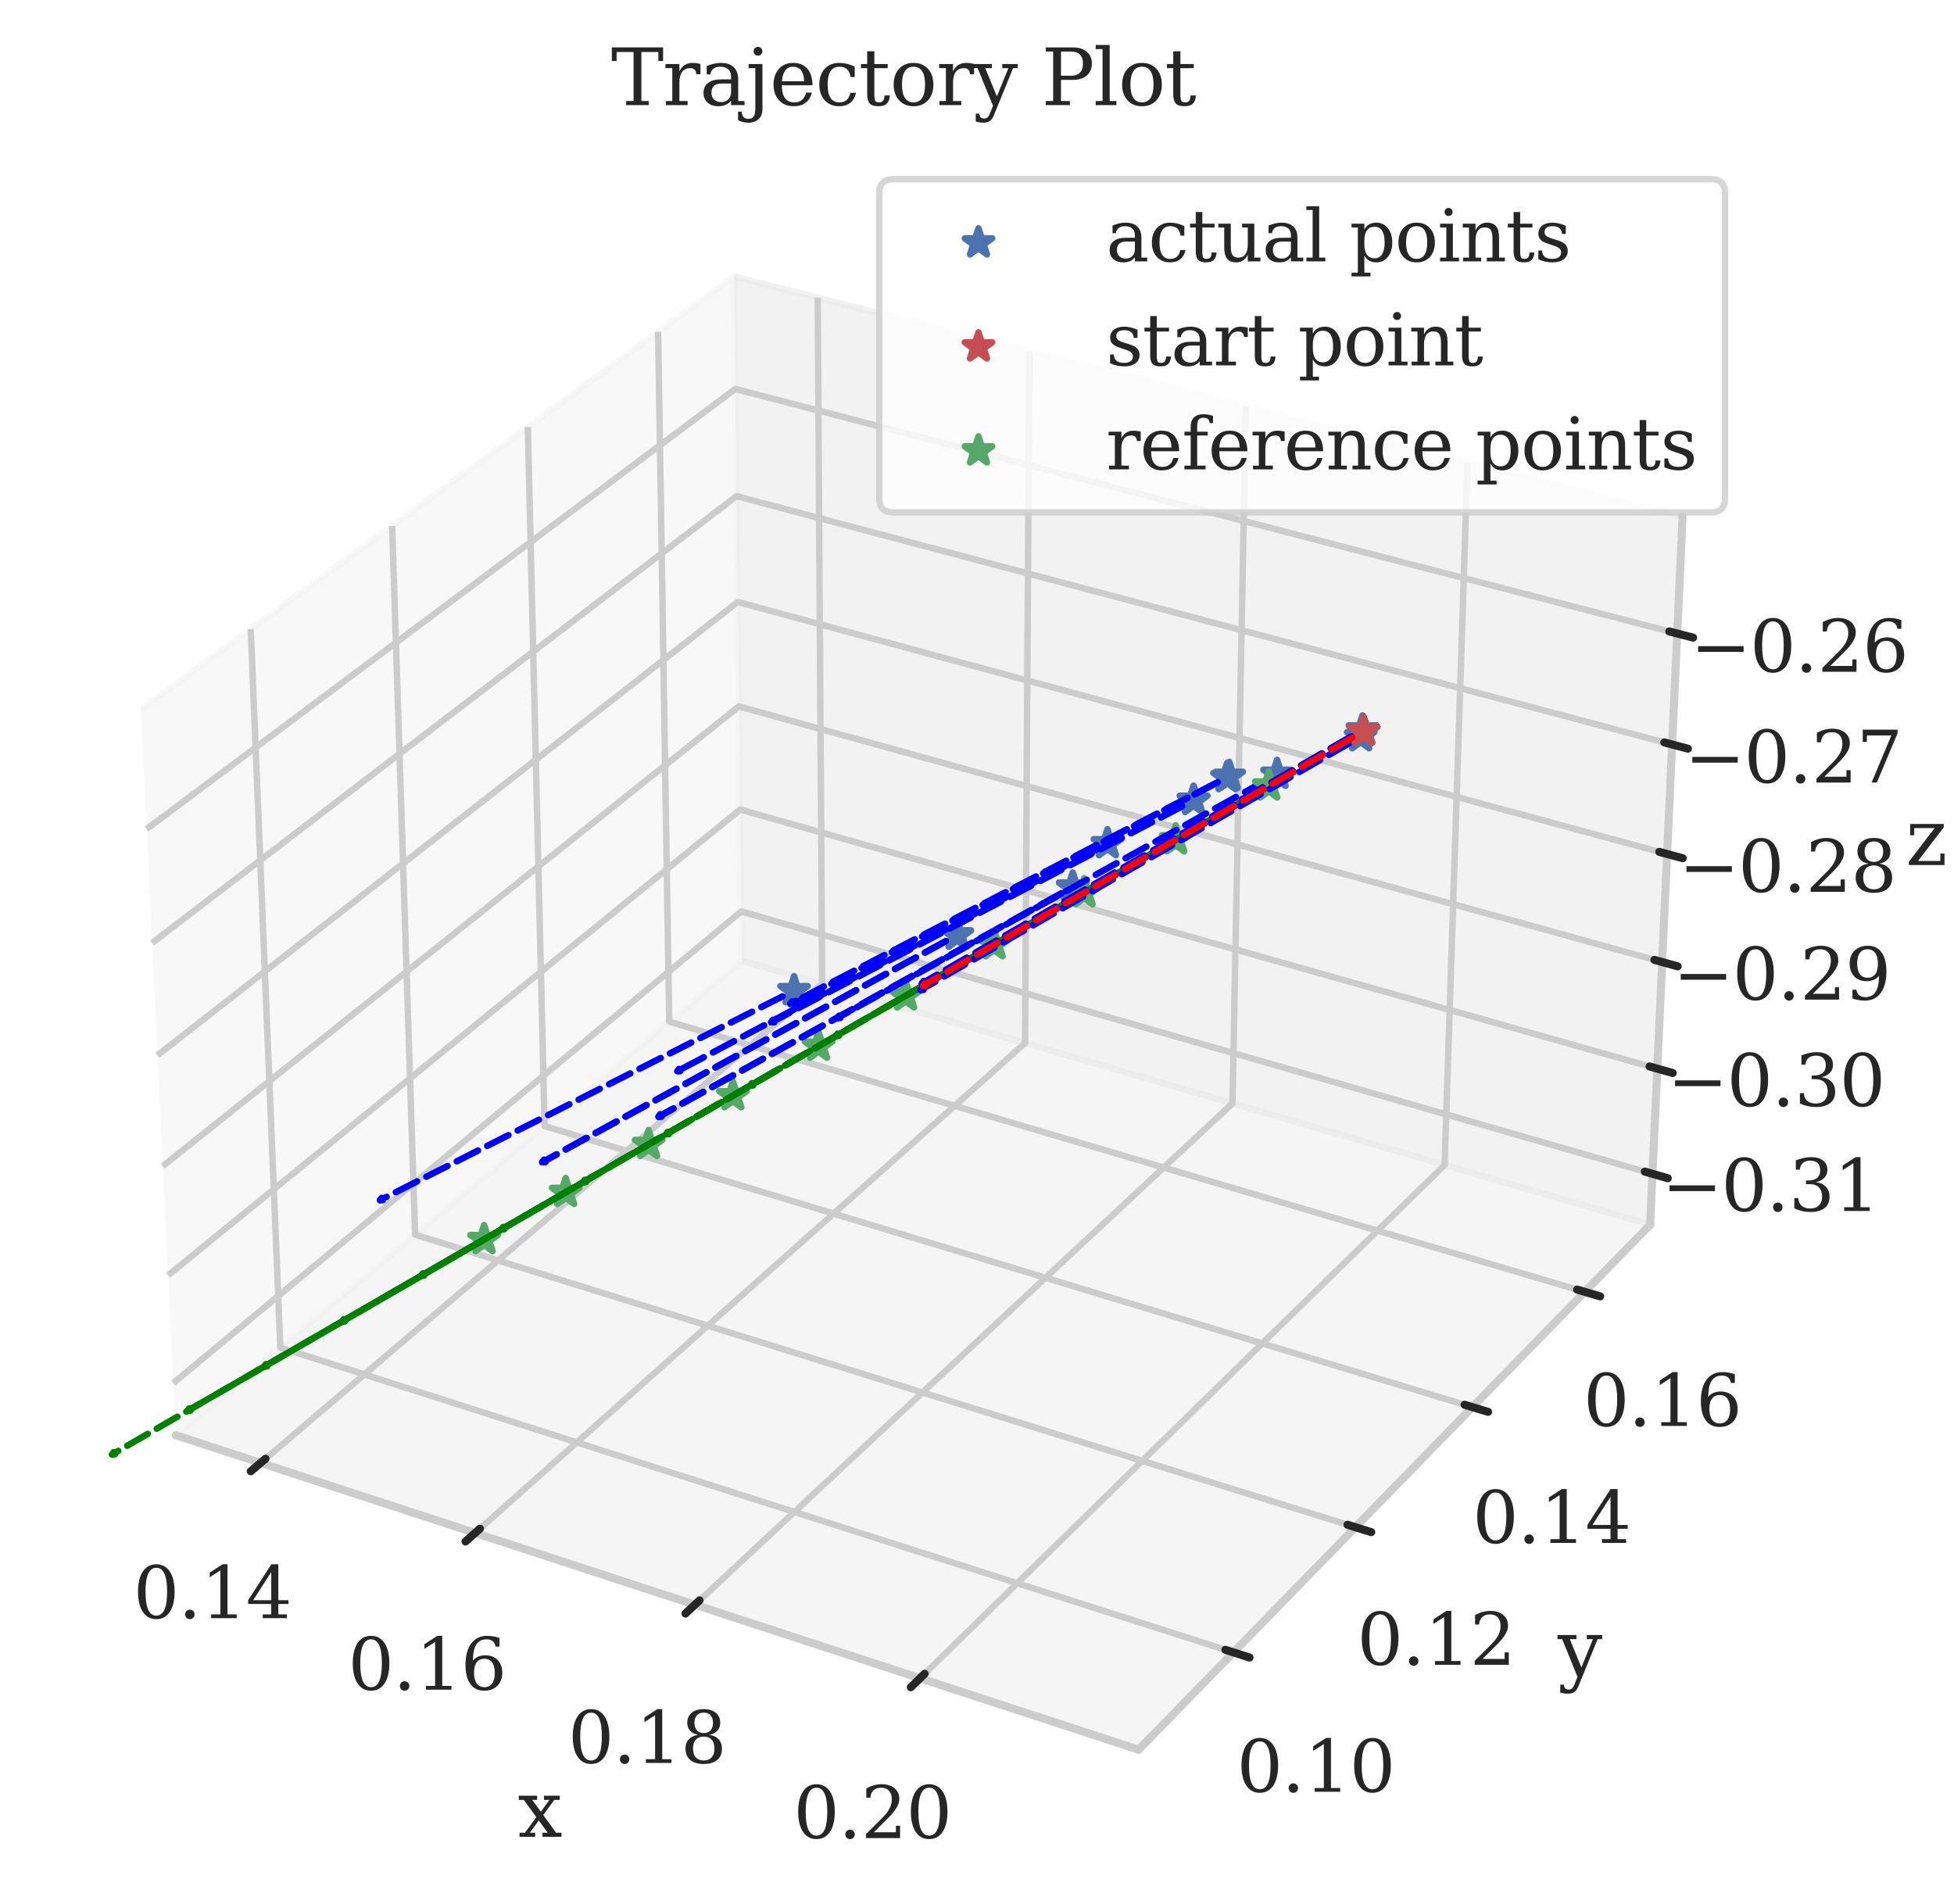 <?xml version="1.0" encoding="utf-8" standalone="no"?>
<!DOCTYPE svg PUBLIC "-//W3C//DTD SVG 1.1//EN"
  "http://www.w3.org/Graphics/SVG/1.1/DTD/svg11.dtd">
<svg xmlns:xlink="http://www.w3.org/1999/xlink" width="303.361pt" height="295.63pt" viewBox="0 0 303.361 295.63" xmlns="http://www.w3.org/2000/svg" version="1.1">
 <defs>
  <style type="text/css">*{stroke-linejoin: round; stroke-linecap: butt}</style>
 </defs>
 <g id="figure_1">
  <g id="patch_1">
   <path d="M 0 295.63 
L 303.361 295.63 
L 303.361 0 
L 0 0 
z
" style="fill: #ffffff"/>
  </g>
  <g id="patch_2">
   <path d="M 7.2 288.43 
L 273.312 288.43 
L 273.312 22.318 
L 7.2 22.318 
z
" style="fill: #ffffff"/>
  </g>
  <g id="pane3d_1">
   <g id="patch_3">
    <path d="M 27.293 222.815 
L 115.172 149.154 
L 113.951 42.92 
L 21.866 110.119 
" style="fill: #f2f2f2; opacity: 0.5; stroke: #f2f2f2; stroke-linejoin: miter"/>
   </g>
  </g>
  <g id="pane3d_2">
   <g id="patch_4">
    <path d="M 115.172 149.154 
L 256.186 190.141 
L 261.219 80.248 
L 113.951 42.92 
" style="fill: #e6e6e6; opacity: 0.5; stroke: #e6e6e6; stroke-linejoin: miter"/>
   </g>
  </g>
  <g id="pane3d_3">
   <g id="patch_5">
    <path d="M 27.293 222.815 
L 176.775 271.636 
L 256.186 190.141 
L 115.172 149.154 
" style="fill: #ececec; opacity: 0.5; stroke: #ececec; stroke-linejoin: miter"/>
   </g>
  </g>
  <g id="axis3d_1">
   <g id="line2d_1">
    <path d="M 27.293 222.815 
L 176.775 271.636 
" style="fill: none; stroke: #cccccc; stroke-width: 1.25; stroke-linecap: round"/>
   </g>
   <g id="text_1">
    <!-- x -->
    <g style="fill: #262626" transform="translate(80.389 285.166) scale(0.12 -0.12)">
     <defs>
      <path id="DejaVuSerif-78" d="M 1863 2028 
L 2559 2988 
L 2113 2988 
L 2113 3322 
L 3391 3322 
L 3391 2988 
L 2950 2988 
L 2059 1759 
L 3097 331 
L 3531 331 
L 3531 0 
L 1997 0 
L 1997 331 
L 2419 331 
L 1697 1325 
L 972 331 
L 1403 331 
L 1403 0 
L 141 0 
L 141 331 
L 581 331 
L 1497 1594 
L 488 2988 
L 78 2988 
L 78 3322 
L 1563 3322 
L 1563 2988 
L 1166 2988 
L 1863 2028 
z
" transform="scale(0.016)"/>
     </defs>
     <use xlink:href="#DejaVuSerif-78"/>
    </g>
   </g>
   <g id="Line3DCollection_1">
    <path d="M 40.458 227.115 
L 127.641 152.778 
L 126.947 46.214 
" style="fill: none; stroke: #cccccc"/>
    <path d="M 73.763 237.993 
L 159.143 161.934 
L 159.805 54.543 
" style="fill: none; stroke: #cccccc"/>
    <path d="M 107.878 249.135 
L 191.347 171.295 
L 193.427 63.065 
" style="fill: none; stroke: #cccccc"/>
    <path d="M 142.833 260.551 
L 224.276 180.866 
L 227.839 71.787 
" style="fill: none; stroke: #cccccc"/>
   </g>
   <g id="xtick_1">
    <g id="line2d_2">
     <path d="M 143.852 151.778 
" clip-path="url(#pe98b87566f)" style="fill: none; stroke: #cccccc; stroke-linecap: round"/>
    </g>
    <g id="line2d_3">
     <path d="M 41.217 226.468 
L 38.936 228.413 
" style="fill: none; stroke: #262626; stroke-width: 1.25; stroke-linecap: round"/>
    </g>
    <g id="text_2">
     <!-- 0.14 -->
     <g style="fill: #262626" transform="translate(20.687 251.212) scale(0.11 -0.11)">
      <defs>
       <path id="DejaVuSerif-30" d="M 2034 219 
Q 2513 219 2750 744 
Q 2988 1269 2988 2328 
Q 2988 3391 2750 3916 
Q 2513 4441 2034 4441 
Q 1556 4441 1318 3916 
Q 1081 3391 1081 2328 
Q 1081 1269 1318 744 
Q 1556 219 2034 219 
z
M 2034 -91 
Q 1275 -91 848 546 
Q 422 1184 422 2328 
Q 422 3475 848 4112 
Q 1275 4750 2034 4750 
Q 2797 4750 3222 4112 
Q 3647 3475 3647 2328 
Q 3647 1184 3222 546 
Q 2797 -91 2034 -91 
z
" transform="scale(0.016)"/>
       <path id="DejaVuSerif-2e" d="M 603 325 
Q 603 500 722 622 
Q 841 744 1019 744 
Q 1191 744 1312 622 
Q 1434 500 1434 325 
Q 1434 153 1312 31 
Q 1191 -91 1019 -91 
Q 841 -91 722 29 
Q 603 150 603 325 
z
" transform="scale(0.016)"/>
       <path id="DejaVuSerif-31" d="M 909 0 
L 909 331 
L 1722 331 
L 1722 4213 
L 781 3603 
L 781 4013 
L 1919 4750 
L 2350 4750 
L 2350 331 
L 3163 331 
L 3163 0 
L 909 0 
z
" transform="scale(0.016)"/>
       <path id="DejaVuSerif-34" d="M 2234 1581 
L 2234 4063 
L 641 1581 
L 2234 1581 
z
M 3609 0 
L 1484 0 
L 1484 331 
L 2234 331 
L 2234 1247 
L 197 1247 
L 197 1588 
L 2241 4750 
L 2859 4750 
L 2859 1581 
L 3750 1581 
L 3750 1247 
L 2859 1247 
L 2859 331 
L 3609 331 
L 3609 0 
z
" transform="scale(0.016)"/>
      </defs>
      <use xlink:href="#DejaVuSerif-30"/>
      <use xlink:href="#DejaVuSerif-2e" x="63.623"/>
      <use xlink:href="#DejaVuSerif-31" x="95.41"/>
      <use xlink:href="#DejaVuSerif-34" x="159.033"/>
     </g>
    </g>
   </g>
   <g id="xtick_2">
    <g id="line2d_4">
     <path d="M 143.852 151.778 
" clip-path="url(#pe98b87566f)" style="fill: none; stroke: #cccccc; stroke-linecap: round"/>
    </g>
    <g id="line2d_5">
     <path d="M 74.508 237.329 
L 72.271 239.321 
" style="fill: none; stroke: #262626; stroke-width: 1.25; stroke-linecap: round"/>
    </g>
    <g id="text_3">
     <!-- 0.16 -->
     <g style="fill: #262626" transform="translate(54.027 262.321) scale(0.11 -0.11)">
      <defs>
       <path id="DejaVuSerif-36" d="M 2094 219 
Q 2534 219 2771 542 
Q 3009 866 3009 1472 
Q 3009 2078 2771 2401 
Q 2534 2725 2094 2725 
Q 1647 2725 1412 2412 
Q 1178 2100 1178 1509 
Q 1178 888 1415 553 
Q 1653 219 2094 219 
z
M 1075 2569 
Q 1288 2803 1556 2918 
Q 1825 3034 2163 3034 
Q 2859 3034 3264 2615 
Q 3669 2197 3669 1472 
Q 3669 763 3233 336 
Q 2797 -91 2069 -91 
Q 1278 -91 853 498 
Q 428 1088 428 2181 
Q 428 3406 931 4078 
Q 1434 4750 2350 4750 
Q 2597 4750 2869 4703 
Q 3141 4656 3425 4563 
L 3425 3794 
L 3072 3794 
Q 3034 4109 2831 4275 
Q 2628 4441 2284 4441 
Q 1678 4441 1381 3981 
Q 1084 3522 1075 2569 
z
" transform="scale(0.016)"/>
      </defs>
      <use xlink:href="#DejaVuSerif-30"/>
      <use xlink:href="#DejaVuSerif-2e" x="63.623"/>
      <use xlink:href="#DejaVuSerif-31" x="95.41"/>
      <use xlink:href="#DejaVuSerif-36" x="159.033"/>
     </g>
    </g>
   </g>
   <g id="xtick_3">
    <g id="line2d_6">
     <path d="M 143.852 151.778 
" clip-path="url(#pe98b87566f)" style="fill: none; stroke: #cccccc; stroke-linecap: round"/>
    </g>
    <g id="line2d_7">
     <path d="M 108.607 248.455 
L 106.419 250.496 
" style="fill: none; stroke: #262626; stroke-width: 1.25; stroke-linecap: round"/>
    </g>
    <g id="text_4">
     <!-- 0.18 -->
     <g style="fill: #262626" transform="translate(88.181 273.7) scale(0.11 -0.11)">
      <defs>
       <path id="DejaVuSerif-38" d="M 2981 1275 
Q 2981 1775 2732 2051 
Q 2484 2328 2034 2328 
Q 1584 2328 1336 2051 
Q 1088 1775 1088 1275 
Q 1088 772 1336 495 
Q 1584 219 2034 219 
Q 2484 219 2732 495 
Q 2981 772 2981 1275 
z
M 2853 3541 
Q 2853 3966 2637 4203 
Q 2422 4441 2034 4441 
Q 1650 4441 1433 4203 
Q 1216 3966 1216 3541 
Q 1216 3113 1433 2875 
Q 1650 2638 2034 2638 
Q 2422 2638 2637 2875 
Q 2853 3113 2853 3541 
z
M 2516 2484 
Q 3047 2413 3344 2092 
Q 3641 1772 3641 1275 
Q 3641 619 3225 264 
Q 2809 -91 2034 -91 
Q 1263 -91 845 264 
Q 428 619 428 1275 
Q 428 1772 725 2092 
Q 1022 2413 1556 2484 
Q 1084 2569 832 2842 
Q 581 3116 581 3541 
Q 581 4103 968 4426 
Q 1356 4750 2034 4750 
Q 2713 4750 3100 4426 
Q 3488 4103 3488 3541 
Q 3488 3116 3236 2842 
Q 2984 2569 2516 2484 
z
" transform="scale(0.016)"/>
      </defs>
      <use xlink:href="#DejaVuSerif-30"/>
      <use xlink:href="#DejaVuSerif-2e" x="63.623"/>
      <use xlink:href="#DejaVuSerif-31" x="95.41"/>
      <use xlink:href="#DejaVuSerif-38" x="159.033"/>
     </g>
    </g>
   </g>
   <g id="xtick_4">
    <g id="line2d_8">
     <path d="M 143.852 151.778 
" clip-path="url(#pe98b87566f)" style="fill: none; stroke: #cccccc; stroke-linecap: round"/>
    </g>
    <g id="line2d_9">
     <path d="M 143.545 259.855 
L 141.407 261.946 
" style="fill: none; stroke: #262626; stroke-width: 1.25; stroke-linecap: round"/>
    </g>
    <g id="text_5">
     <!-- 0.20 -->
     <g style="fill: #262626" transform="translate(123.179 285.36) scale(0.11 -0.11)">
      <defs>
       <path id="DejaVuSerif-32" d="M 819 3553 
L 469 3553 
L 469 4384 
Q 803 4563 1142 4656 
Q 1481 4750 1806 4750 
Q 2534 4750 2956 4397 
Q 3378 4044 3378 3438 
Q 3378 2753 2422 1800 
Q 2347 1728 2309 1691 
L 1131 513 
L 3078 513 
L 3078 1088 
L 3444 1088 
L 3444 0 
L 434 0 
L 434 341 
L 1850 1753 
Q 2319 2222 2519 2614 
Q 2719 3006 2719 3438 
Q 2719 3909 2473 4175 
Q 2228 4441 1797 4441 
Q 1350 4441 1106 4219 
Q 863 3997 819 3553 
z
" transform="scale(0.016)"/>
      </defs>
      <use xlink:href="#DejaVuSerif-30"/>
      <use xlink:href="#DejaVuSerif-2e" x="63.623"/>
      <use xlink:href="#DejaVuSerif-32" x="95.41"/>
      <use xlink:href="#DejaVuSerif-30" x="159.033"/>
     </g>
    </g>
   </g>
  </g>
  <g id="axis3d_2">
   <g id="line2d_10">
    <path d="M 256.186 190.141 
L 176.775 271.636 
" style="fill: none; stroke: #cccccc; stroke-width: 1.25; stroke-linecap: round"/>
   </g>
   <g id="text_6">
    <!-- y -->
    <g style="fill: #262626" transform="translate(241.839 260.216) scale(0.12 -0.12)">
     <defs>
      <path id="DejaVuSerif-79" d="M 1381 -609 
L 1600 -56 
L 359 2988 
L -19 2988 
L -19 3322 
L 1509 3322 
L 1509 2988 
L 978 2988 
L 1913 703 
L 2847 2988 
L 2350 2988 
L 2350 3322 
L 3597 3322 
L 3597 2988 
L 3225 2988 
L 1703 -750 
Q 1547 -1138 1356 -1280 
Q 1166 -1422 819 -1422 
Q 672 -1422 517 -1397 
Q 363 -1372 206 -1325 
L 206 -691 
L 500 -691 
Q 519 -903 608 -995 
Q 697 -1088 884 -1088 
Q 1056 -1088 1161 -992 
Q 1266 -897 1381 -609 
z
" transform="scale(0.016)"/>
     </defs>
     <use xlink:href="#DejaVuSerif-79"/>
    </g>
   </g>
   <g id="Line3DCollection_2">
    <path d="M 38.926 97.67 
L 43.523 209.211 
L 191.494 256.531 
" style="fill: none; stroke: #cccccc"/>
    <path d="M 60.879 81.65 
L 64.443 191.676 
L 210.431 237.098 
" style="fill: none; stroke: #cccccc"/>
    <path d="M 81.944 66.277 
L 84.552 174.82 
L 228.596 218.455 
" style="fill: none; stroke: #cccccc"/>
    <path d="M 102.175 51.514 
L 103.897 158.605 
L 246.037 200.557 
" style="fill: none; stroke: #cccccc"/>
   </g>
   <g id="xtick_5">
    <g id="line2d_11">
     <path d="M 143.852 151.778 
" clip-path="url(#pe98b87566f)" style="fill: none; stroke: #cccccc; stroke-linecap: round"/>
    </g>
    <g id="line2d_12">
     <path d="M 190.248 256.132 
L 193.99 257.329 
" style="fill: none; stroke: #262626; stroke-width: 1.25; stroke-linecap: round"/>
    </g>
    <g id="text_7">
     <!-- 0.10 -->
     <g style="fill: #262626" transform="translate(192.005 278.172) scale(0.11 -0.11)">
      <use xlink:href="#DejaVuSerif-30"/>
      <use xlink:href="#DejaVuSerif-2e" x="63.623"/>
      <use xlink:href="#DejaVuSerif-31" x="95.41"/>
      <use xlink:href="#DejaVuSerif-30" x="159.033"/>
     </g>
    </g>
   </g>
   <g id="xtick_6">
    <g id="line2d_13">
     <path d="M 143.852 151.778 
" clip-path="url(#pe98b87566f)" style="fill: none; stroke: #cccccc; stroke-linecap: round"/>
    </g>
    <g id="line2d_14">
     <path d="M 209.202 236.715 
L 212.89 237.863 
" style="fill: none; stroke: #262626; stroke-width: 1.25; stroke-linecap: round"/>
    </g>
    <g id="text_8">
     <!-- 0.12 -->
     <g style="fill: #262626" transform="translate(210.687 258.452) scale(0.11 -0.11)">
      <use xlink:href="#DejaVuSerif-30"/>
      <use xlink:href="#DejaVuSerif-2e" x="63.623"/>
      <use xlink:href="#DejaVuSerif-31" x="95.41"/>
      <use xlink:href="#DejaVuSerif-32" x="159.033"/>
     </g>
    </g>
   </g>
   <g id="xtick_7">
    <g id="line2d_15">
     <path d="M 143.852 151.778 
" clip-path="url(#pe98b87566f)" style="fill: none; stroke: #cccccc; stroke-linecap: round"/>
    </g>
    <g id="line2d_16">
     <path d="M 227.385 218.089 
L 231.021 219.19 
" style="fill: none; stroke: #262626; stroke-width: 1.25; stroke-linecap: round"/>
    </g>
    <g id="text_9">
     <!-- 0.14 -->
     <g style="fill: #262626" transform="translate(228.608 239.534) scale(0.11 -0.11)">
      <use xlink:href="#DejaVuSerif-30"/>
      <use xlink:href="#DejaVuSerif-2e" x="63.623"/>
      <use xlink:href="#DejaVuSerif-31" x="95.41"/>
      <use xlink:href="#DejaVuSerif-34" x="159.033"/>
     </g>
    </g>
   </g>
   <g id="xtick_8">
    <g id="line2d_17">
     <path d="M 143.852 151.778 
" clip-path="url(#pe98b87566f)" style="fill: none; stroke: #cccccc; stroke-linecap: round"/>
    </g>
    <g id="line2d_18">
     <path d="M 244.843 200.205 
L 248.427 201.262 
" style="fill: none; stroke: #262626; stroke-width: 1.25; stroke-linecap: round"/>
    </g>
    <g id="text_10">
     <!-- 0.16 -->
     <g style="fill: #262626" transform="translate(245.814 221.372) scale(0.11 -0.11)">
      <use xlink:href="#DejaVuSerif-30"/>
      <use xlink:href="#DejaVuSerif-2e" x="63.623"/>
      <use xlink:href="#DejaVuSerif-31" x="95.41"/>
      <use xlink:href="#DejaVuSerif-36" x="159.033"/>
     </g>
    </g>
   </g>
  </g>
  <g id="axis3d_3">
   <g id="line2d_19">
    <path d="M 256.186 190.141 
L 261.219 80.248 
" style="fill: none; stroke: #cccccc; stroke-width: 1.25; stroke-linecap: round"/>
   </g>
   <g id="text_11">
    <!-- z -->
    <g style="fill: #262626" transform="translate(295.862 134.3) scale(0.12 -0.12)">
     <defs>
      <path id="DejaVuSerif-7a" d="M 256 0 
L 256 269 
L 2338 2988 
L 691 2988 
L 691 2413 
L 359 2413 
L 359 3322 
L 3078 3322 
L 3078 3053 
L 997 331 
L 2803 331 
L 2803 934 
L 3138 934 
L 3138 0 
L 256 0 
z
" transform="scale(0.016)"/>
     </defs>
     <use xlink:href="#DejaVuSerif-7a"/>
    </g>
   </g>
   <g id="Line3DCollection_3">
    <path d="M 256.548 182.235 
L 115.084 141.496 
L 26.903 214.721 
" style="fill: none; stroke: #cccccc"/>
    <path d="M 257.296 165.904 
L 114.902 125.685 
L 26.098 197.992 
" style="fill: none; stroke: #cccccc"/>
    <path d="M 258.054 149.354 
L 114.718 109.672 
L 25.281 181.032 
" style="fill: none; stroke: #cccccc"/>
    <path d="M 258.822 132.582 
L 114.532 93.455 
L 24.453 163.835 
" style="fill: none; stroke: #cccccc"/>
    <path d="M 259.601 115.582 
L 114.343 77.028 
L 23.613 146.396 
" style="fill: none; stroke: #cccccc"/>
    <path d="M 260.39 98.351 
L 114.151 60.389 
L 22.761 128.71 
" style="fill: none; stroke: #cccccc"/>
   </g>
   <g id="xtick_9">
    <g id="line2d_20">
     <path d="M 143.852 151.778 
" style="fill: none; stroke: #cccccc; stroke-linecap: round"/>
    </g>
    <g id="line2d_21">
     <path d="M 255.361 181.893 
L 258.926 182.92 
" style="fill: none; stroke: #262626; stroke-width: 1.25; stroke-linecap: round"/>
    </g>
    <g id="text_12">
     <!-- −0.31 -->
     <g style="fill: #262626" transform="translate(258 188.004) scale(0.11 -0.11)">
      <defs>
       <path id="DejaVuSerif-2212" d="M 678 2259 
L 4684 2259 
L 4684 1753 
L 678 1753 
L 678 2259 
z
" transform="scale(0.016)"/>
       <path id="DejaVuSerif-33" d="M 622 4469 
Q 988 4606 1323 4678 
Q 1659 4750 1953 4750 
Q 2638 4750 3022 4454 
Q 3406 4159 3406 3634 
Q 3406 3213 3140 2930 
Q 2875 2647 2388 2547 
Q 2963 2466 3280 2130 
Q 3597 1794 3597 1259 
Q 3597 606 3158 257 
Q 2719 -91 1894 -91 
Q 1528 -91 1179 -12 
Q 831 66 488 225 
L 488 1131 
L 838 1131 
Q 869 681 1141 450 
Q 1413 219 1906 219 
Q 2384 219 2661 495 
Q 2938 772 2938 1253 
Q 2938 1803 2653 2086 
Q 2369 2369 1819 2369 
L 1522 2369 
L 1522 2688 
L 1678 2688 
Q 2225 2688 2498 2914 
Q 2772 3141 2772 3597 
Q 2772 4006 2547 4223 
Q 2322 4441 1900 4441 
Q 1478 4441 1245 4241 
Q 1013 4041 972 3647 
L 622 3647 
L 622 4469 
z
" transform="scale(0.016)"/>
      </defs>
      <use xlink:href="#DejaVuSerif-2212"/>
      <use xlink:href="#DejaVuSerif-30" x="83.789"/>
      <use xlink:href="#DejaVuSerif-2e" x="147.412"/>
      <use xlink:href="#DejaVuSerif-33" x="179.199"/>
      <use xlink:href="#DejaVuSerif-31" x="242.822"/>
     </g>
    </g>
   </g>
   <g id="xtick_10">
    <g id="line2d_22">
     <path d="M 143.852 151.778 
" style="fill: none; stroke: #cccccc; stroke-linecap: round"/>
    </g>
    <g id="line2d_23">
     <path d="M 256.101 165.566 
L 259.69 166.58 
" style="fill: none; stroke: #262626; stroke-width: 1.25; stroke-linecap: round"/>
    </g>
    <g id="text_13">
     <!-- −0.30 -->
     <g style="fill: #262626" transform="translate(258.866 171.705) scale(0.11 -0.11)">
      <use xlink:href="#DejaVuSerif-2212"/>
      <use xlink:href="#DejaVuSerif-30" x="83.789"/>
      <use xlink:href="#DejaVuSerif-2e" x="147.412"/>
      <use xlink:href="#DejaVuSerif-33" x="179.199"/>
      <use xlink:href="#DejaVuSerif-30" x="242.822"/>
     </g>
    </g>
   </g>
   <g id="xtick_11">
    <g id="line2d_24">
     <path d="M 143.852 151.778 
" style="fill: none; stroke: #cccccc; stroke-linecap: round"/>
    </g>
    <g id="line2d_25">
     <path d="M 256.85 149.021 
L 260.465 150.021 
" style="fill: none; stroke: #262626; stroke-width: 1.25; stroke-linecap: round"/>
    </g>
    <g id="text_14">
     <!-- −0.29 -->
     <g style="fill: #262626" transform="translate(259.745 155.188) scale(0.11 -0.11)">
      <defs>
       <path id="DejaVuSerif-39" d="M 2994 2091 
Q 2784 1856 2512 1740 
Q 2241 1625 1900 1625 
Q 1206 1625 804 2044 
Q 403 2463 403 3188 
Q 403 3897 839 4323 
Q 1275 4750 2003 4750 
Q 2794 4750 3217 4161 
Q 3641 3572 3641 2478 
Q 3641 1253 3137 581 
Q 2634 -91 1722 -91 
Q 1475 -91 1203 -44 
Q 931 3 647 97 
L 647 872 
L 997 872 
Q 1038 556 1241 387 
Q 1444 219 1784 219 
Q 2391 219 2687 676 
Q 2984 1134 2994 2091 
z
M 1978 4441 
Q 1534 4441 1298 4117 
Q 1063 3794 1063 3188 
Q 1063 2581 1298 2256 
Q 1534 1931 1978 1931 
Q 2422 1931 2658 2245 
Q 2894 2559 2894 3150 
Q 2894 3772 2656 4106 
Q 2419 4441 1978 4441 
z
" transform="scale(0.016)"/>
      </defs>
      <use xlink:href="#DejaVuSerif-2212"/>
      <use xlink:href="#DejaVuSerif-30" x="83.789"/>
      <use xlink:href="#DejaVuSerif-2e" x="147.412"/>
      <use xlink:href="#DejaVuSerif-32" x="179.199"/>
      <use xlink:href="#DejaVuSerif-39" x="242.822"/>
     </g>
    </g>
   </g>
   <g id="xtick_12">
    <g id="line2d_26">
     <path d="M 143.852 151.778 
" style="fill: none; stroke: #cccccc; stroke-linecap: round"/>
    </g>
    <g id="line2d_27">
     <path d="M 257.61 132.253 
L 261.25 133.24 
" style="fill: none; stroke: #262626; stroke-width: 1.25; stroke-linecap: round"/>
    </g>
    <g id="text_15">
     <!-- −0.28 -->
     <g style="fill: #262626" transform="translate(260.635 138.45) scale(0.11 -0.11)">
      <use xlink:href="#DejaVuSerif-2212"/>
      <use xlink:href="#DejaVuSerif-30" x="83.789"/>
      <use xlink:href="#DejaVuSerif-2e" x="147.412"/>
      <use xlink:href="#DejaVuSerif-32" x="179.199"/>
      <use xlink:href="#DejaVuSerif-38" x="242.822"/>
     </g>
    </g>
   </g>
   <g id="xtick_13">
    <g id="line2d_28">
     <path d="M 143.852 151.778 
" style="fill: none; stroke: #cccccc; stroke-linecap: round"/>
    </g>
    <g id="line2d_29">
     <path d="M 258.38 115.258 
L 262.045 116.231 
" style="fill: none; stroke: #262626; stroke-width: 1.25; stroke-linecap: round"/>
    </g>
    <g id="text_16">
     <!-- −0.27 -->
     <g style="fill: #262626" transform="translate(261.537 121.487) scale(0.11 -0.11)">
      <defs>
       <path id="DejaVuSerif-37" d="M 3609 4347 
L 1784 0 
L 1319 0 
L 3059 4153 
L 903 4153 
L 903 3578 
L 538 3578 
L 538 4666 
L 3609 4666 
L 3609 4347 
z
" transform="scale(0.016)"/>
      </defs>
      <use xlink:href="#DejaVuSerif-2212"/>
      <use xlink:href="#DejaVuSerif-30" x="83.789"/>
      <use xlink:href="#DejaVuSerif-2e" x="147.412"/>
      <use xlink:href="#DejaVuSerif-32" x="179.199"/>
      <use xlink:href="#DejaVuSerif-37" x="242.822"/>
     </g>
    </g>
   </g>
   <g id="xtick_14">
    <g id="line2d_30">
     <path d="M 143.852 151.778 
" style="fill: none; stroke: #cccccc; stroke-linecap: round"/>
    </g>
    <g id="line2d_31">
     <path d="M 259.16 98.032 
L 262.852 98.99 
" style="fill: none; stroke: #262626; stroke-width: 1.25; stroke-linecap: round"/>
    </g>
    <g id="text_17">
     <!-- −0.26 -->
     <g style="fill: #262626" transform="translate(262.451 104.292) scale(0.11 -0.11)">
      <use xlink:href="#DejaVuSerif-2212"/>
      <use xlink:href="#DejaVuSerif-30" x="83.789"/>
      <use xlink:href="#DejaVuSerif-2e" x="147.412"/>
      <use xlink:href="#DejaVuSerif-32" x="179.199"/>
      <use xlink:href="#DejaVuSerif-36" x="242.822"/>
     </g>
    </g>
   </g>
  </g>
  <g id="axes_1">
   <g id="Path3DCollection_1">
    <defs>
     <path id="me98821f87e" d="M 0 -2.236 
L -0.502 -0.691 
L -2.127 -0.691 
L -0.812 0.264 
L -1.314 1.809 
L -0 0.854 
L 1.314 1.809 
L 0.812 0.264 
L 2.127 -0.691 
L 0.502 -0.691 
z
" style="stroke: #55a868"/>
    </defs>
    <g clip-path="url(#pe98b87566f)">
     <use xlink:href="#me98821f87e" x="75.152" y="192.426" style="fill: #55a868; stroke: #55a868"/>
    </g>
   </g>
   <g id="patch_6">
    <path d="M 73.422 193.427 
Q 44.926 209.898 17.398 225.81 
" clip-path="url(#pe98b87566f)" style="fill: none; stroke-dasharray: 3.7,1.6; stroke-dashoffset: 0; stroke: #008000; stroke-linecap: round"/>
    <path d="M 17.845 225.783 
L 17.398 225.81 
L 17.645 225.437 
L 17.845 225.783 
z
" clip-path="url(#pe98b87566f)" style="fill: #4c72b0; stroke-dasharray: 3.7,1.6; stroke-dashoffset: 0; stroke: #008000; stroke-linecap: round"/>
   </g>
   <g id="Path3DCollection_2">
    <g clip-path="url(#pe98b87566f)">
     <use xlink:href="#me98821f87e" x="87.823" y="185.102" style="fill: #55a868; stroke: #55a868"/>
    </g>
   </g>
   <g id="patch_7">
    <path d="M 86.087 186.105 
Q 57.118 202.851 29.116 219.037 
" clip-path="url(#pe98b87566f)" style="fill: none; stroke-dasharray: 3.7,1.6; stroke-dashoffset: 0; stroke: #008000; stroke-linecap: round"/>
    <path d="M 29.562 219.01 
L 29.116 219.037 
L 29.362 218.664 
L 29.562 219.01 
z
" clip-path="url(#pe98b87566f)" style="fill: #4c72b0; stroke-dasharray: 3.7,1.6; stroke-dashoffset: 0; stroke: #008000; stroke-linecap: round"/>
   </g>
   <g id="text_18">
    <!-- Trajectory Plot -->
    <g style="fill: #262626" transform="translate(94.87 16.318) scale(0.12 -0.12)">
     <defs>
      <path id="DejaVuSerif-54" d="M 1222 0 
L 1222 331 
L 1819 331 
L 1819 4294 
L 447 4294 
L 447 3566 
L 63 3566 
L 63 4666 
L 4206 4666 
L 4206 3566 
L 3822 3566 
L 3822 4294 
L 2450 4294 
L 2450 331 
L 3047 331 
L 3047 0 
L 1222 0 
z
" transform="scale(0.016)"/>
      <path id="DejaVuSerif-72" d="M 3059 3328 
L 3059 2497 
L 2728 2497 
Q 2713 2744 2591 2866 
Q 2469 2988 2234 2988 
Q 1809 2988 1582 2694 
Q 1356 2400 1356 1850 
L 1356 331 
L 2022 331 
L 2022 0 
L 263 0 
L 263 331 
L 781 331 
L 781 2994 
L 231 2994 
L 231 3322 
L 1356 3322 
L 1356 2731 
Q 1525 3078 1790 3245 
Q 2056 3413 2438 3413 
Q 2578 3413 2733 3391 
Q 2888 3369 3059 3328 
z
" transform="scale(0.016)"/>
      <path id="DejaVuSerif-61" d="M 2547 1044 
L 2547 1747 
L 1806 1747 
Q 1378 1747 1168 1562 
Q 959 1378 959 997 
Q 959 650 1171 447 
Q 1384 244 1747 244 
Q 2106 244 2326 466 
Q 2547 688 2547 1044 
z
M 3122 2075 
L 3122 331 
L 3634 331 
L 3634 0 
L 2547 0 
L 2547 359 
Q 2356 128 2106 18 
Q 1856 -91 1522 -91 
Q 969 -91 644 203 
Q 319 497 319 997 
Q 319 1513 691 1797 
Q 1063 2081 1741 2081 
L 2547 2081 
L 2547 2309 
Q 2547 2688 2317 2895 
Q 2088 3103 1672 3103 
Q 1328 3103 1125 2947 
Q 922 2791 872 2484 
L 575 2484 
L 575 3156 
Q 875 3284 1158 3348 
Q 1441 3413 1709 3413 
Q 2400 3413 2761 3070 
Q 3122 2728 3122 2075 
z
" transform="scale(0.016)"/>
      <path id="DejaVuSerif-6a" d="M 641 4353 
Q 641 4497 745 4603 
Q 850 4709 997 4709 
Q 1141 4709 1245 4603 
Q 1350 4497 1350 4353 
Q 1350 4206 1248 4103 
Q 1147 4000 997 4000 
Q 850 4000 745 4103 
Q 641 4206 641 4353 
z
M 781 2988 
L 238 2988 
L 238 3322 
L 1356 3322 
L 1356 -325 
Q 1356 -838 1051 -1130 
Q 747 -1422 213 -1422 
Q -13 -1422 -217 -1370 
Q -422 -1319 -616 -1216 
L -616 -531 
L -319 -531 
Q -297 -831 -164 -972 
Q -31 -1113 225 -1113 
Q 509 -1113 645 -920 
Q 781 -728 781 -325 
L 781 2988 
z
" transform="scale(0.016)"/>
      <path id="DejaVuSerif-65" d="M 3469 1600 
L 991 1600 
L 991 1575 
Q 991 903 1244 561 
Q 1497 219 1991 219 
Q 2369 219 2611 417 
Q 2853 616 2950 1006 
L 3413 1006 
Q 3275 459 2904 184 
Q 2534 -91 1931 -91 
Q 1203 -91 761 389 
Q 319 869 319 1663 
Q 319 2450 753 2931 
Q 1188 3413 1894 3413 
Q 2647 3413 3050 2948 
Q 3453 2484 3469 1600 
z
M 2791 1931 
Q 2772 2513 2545 2808 
Q 2319 3103 1894 3103 
Q 1497 3103 1269 2806 
Q 1041 2509 991 1931 
L 2791 1931 
z
" transform="scale(0.016)"/>
      <path id="DejaVuSerif-63" d="M 3291 997 
Q 3169 466 2822 187 
Q 2475 -91 1925 -91 
Q 1200 -91 759 389 
Q 319 869 319 1663 
Q 319 2459 759 2936 
Q 1200 3413 1925 3413 
Q 2241 3413 2553 3339 
Q 2866 3266 3181 3116 
L 3181 2266 
L 2847 2266 
Q 2781 2703 2561 2903 
Q 2341 3103 1931 3103 
Q 1466 3103 1228 2742 
Q 991 2381 991 1663 
Q 991 944 1227 581 
Q 1463 219 1931 219 
Q 2303 219 2525 412 
Q 2747 606 2828 997 
L 3291 997 
z
" transform="scale(0.016)"/>
      <path id="DejaVuSerif-74" d="M 691 2988 
L 184 2988 
L 184 3322 
L 691 3322 
L 691 4353 
L 1269 4353 
L 1269 3322 
L 2350 3322 
L 2350 2988 
L 1269 2988 
L 1269 878 
Q 1269 456 1350 337 
Q 1431 219 1650 219 
Q 1875 219 1978 351 
Q 2081 484 2088 781 
L 2522 781 
Q 2497 328 2275 118 
Q 2053 -91 1600 -91 
Q 1103 -91 897 129 
Q 691 350 691 878 
L 691 2988 
z
" transform="scale(0.016)"/>
      <path id="DejaVuSerif-6f" d="M 1925 219 
Q 2388 219 2623 584 
Q 2859 950 2859 1663 
Q 2859 2375 2623 2739 
Q 2388 3103 1925 3103 
Q 1463 3103 1227 2739 
Q 991 2375 991 1663 
Q 991 950 1228 584 
Q 1466 219 1925 219 
z
M 1925 -91 
Q 1200 -91 759 389 
Q 319 869 319 1663 
Q 319 2456 758 2934 
Q 1197 3413 1925 3413 
Q 2653 3413 3092 2934 
Q 3531 2456 3531 1663 
Q 3531 869 3092 389 
Q 2653 -91 1925 -91 
z
" transform="scale(0.016)"/>
      <path id="DejaVuSerif-20" transform="scale(0.016)"/>
      <path id="DejaVuSerif-50" d="M 1581 2375 
L 2406 2375 
Q 2872 2375 3115 2626 
Q 3359 2878 3359 3353 
Q 3359 3831 3115 4081 
Q 2872 4331 2406 4331 
L 1581 4331 
L 1581 2375 
z
M 353 0 
L 353 331 
L 947 331 
L 947 4331 
L 353 4331 
L 353 4666 
L 2559 4666 
Q 3259 4666 3668 4311 
Q 4078 3956 4078 3353 
Q 4078 2753 3668 2397 
Q 3259 2041 2559 2041 
L 1581 2041 
L 1581 331 
L 2303 331 
L 2303 0 
L 353 0 
z
" transform="scale(0.016)"/>
      <path id="DejaVuSerif-6c" d="M 1313 331 
L 1856 331 
L 1856 0 
L 184 0 
L 184 331 
L 738 331 
L 738 4531 
L 184 4531 
L 184 4863 
L 1313 4863 
L 1313 331 
z
" transform="scale(0.016)"/>
     </defs>
     <use xlink:href="#DejaVuSerif-54"/>
     <use xlink:href="#DejaVuSerif-72" x="66.699"/>
     <use xlink:href="#DejaVuSerif-61" x="114.502"/>
     <use xlink:href="#DejaVuSerif-6a" x="174.121"/>
     <use xlink:href="#DejaVuSerif-65" x="205.127"/>
     <use xlink:href="#DejaVuSerif-63" x="264.307"/>
     <use xlink:href="#DejaVuSerif-74" x="320.312"/>
     <use xlink:href="#DejaVuSerif-6f" x="360.498"/>
     <use xlink:href="#DejaVuSerif-72" x="420.703"/>
     <use xlink:href="#DejaVuSerif-79" x="468.506"/>
     <use xlink:href="#DejaVuSerif-20" x="525"/>
     <use xlink:href="#DejaVuSerif-50" x="556.787"/>
     <use xlink:href="#DejaVuSerif-6c" x="624.072"/>
     <use xlink:href="#DejaVuSerif-6f" x="656.055"/>
     <use xlink:href="#DejaVuSerif-74" x="716.26"/>
    </g>
   </g>
   <g id="Path3DCollection_3">
    <g clip-path="url(#pe98b87566f)">
     <use xlink:href="#me98821f87e" x="100.697" y="177.66" style="fill: #55a868; stroke: #55a868"/>
    </g>
   </g>
   <g id="patch_8">
    <path d="M 98.965 178.662 
Q 69.506 195.69 41.015 212.159 
" clip-path="url(#pe98b87566f)" style="fill: none; stroke-dasharray: 3.7,1.6; stroke-dashoffset: 0; stroke: #008000; stroke-linecap: round"/>
    <path d="M 41.461 212.132 
L 41.015 212.159 
L 41.261 211.786 
L 41.461 212.132 
z
" clip-path="url(#pe98b87566f)" style="fill: #4c72b0; stroke-dasharray: 3.7,1.6; stroke-dashoffset: 0; stroke: #008000; stroke-linecap: round"/>
   </g>
   <g id="Path3DCollection_4">
    <defs>
     <path id="m56719c4ad5" d="M 0 -2.236 
L -0.502 -0.691 
L -2.127 -0.691 
L -0.812 0.264 
L -1.314 1.809 
L -0 0.854 
L 1.314 1.809 
L 0.812 0.264 
L 2.127 -0.691 
L 0.502 -0.691 
z
" style="stroke: #4c72b0"/>
    </defs>
    <g clip-path="url(#pe98b87566f)">
     <use xlink:href="#m56719c4ad5" x="123.278" y="153.78" style="fill: #4c72b0; stroke: #4c72b0"/>
    </g>
   </g>
   <g id="patch_9">
    <path d="M 121.497 154.682 
Q 89.75 170.758 58.999 186.328 
" clip-path="url(#pe98b87566f)" style="fill: none; stroke-dasharray: 3.7,1.6; stroke-dashoffset: 0; stroke: #0000ff; stroke-linecap: round"/>
    <path d="M 59.446 186.326 
L 58.999 186.328 
L 59.266 185.969 
L 59.446 186.326 
z
" clip-path="url(#pe98b87566f)" style="fill: #4c72b0; stroke-dasharray: 3.7,1.6; stroke-dashoffset: 0; stroke: #0000ff; stroke-linecap: round"/>
   </g>
   <g id="legend_1">
    <g id="patch_10">
     <path d="M 138.71 79.556 
L 265.612 79.556 
Q 267.812 79.556 267.812 77.356 
L 267.812 30.018 
Q 267.812 27.818 265.612 27.818 
L 138.71 27.818 
Q 136.51 27.818 136.51 30.018 
L 136.51 77.356 
Q 136.51 79.556 138.71 79.556 
z
" style="fill: #ffffff; opacity: 0.8; stroke: #cccccc; stroke-linejoin: miter"/>
    </g>
    <g id="Path3DCollection_5">
     <g>
      <use xlink:href="#m56719c4ad5" x="151.91" y="37.689" style="fill: #4c72b0; stroke: #4c72b0"/>
     </g>
    </g>
    <g id="text_19">
     <!-- actual points -->
     <g style="fill: #262626" transform="translate(171.71 40.576) scale(0.11 -0.11)">
      <defs>
       <path id="DejaVuSerif-75" d="M 2266 3322 
L 3341 3322 
L 3341 331 
L 3884 331 
L 3884 0 
L 2766 0 
L 2766 588 
Q 2606 256 2353 82 
Q 2100 -91 1766 -91 
Q 1213 -91 952 223 
Q 691 538 691 1209 
L 691 2988 
L 172 2988 
L 172 3322 
L 1269 3322 
L 1269 1388 
Q 1269 781 1417 556 
Q 1566 331 1947 331 
Q 2347 331 2556 625 
Q 2766 919 2766 1478 
L 2766 2988 
L 2266 2988 
L 2266 3322 
z
" transform="scale(0.016)"/>
       <path id="DejaVuSerif-70" d="M 1313 1825 
L 1313 1497 
Q 1313 897 1542 583 
Q 1772 269 2209 269 
Q 2650 269 2876 622 
Q 3103 975 3103 1663 
Q 3103 2353 2876 2703 
Q 2650 3053 2209 3053 
Q 1772 3053 1542 2737 
Q 1313 2422 1313 1825 
z
M 738 2988 
L 184 2988 
L 184 3322 
L 1313 3322 
L 1313 2803 
Q 1481 3116 1742 3264 
Q 2003 3413 2388 3413 
Q 3000 3413 3387 2928 
Q 3775 2444 3775 1663 
Q 3775 881 3387 395 
Q 3000 -91 2388 -91 
Q 2003 -91 1742 57 
Q 1481 206 1313 519 
L 1313 -997 
L 1856 -997 
L 1856 -1331 
L 184 -1331 
L 184 -997 
L 738 -997 
L 738 2988 
z
" transform="scale(0.016)"/>
       <path id="DejaVuSerif-69" d="M 622 4353 
Q 622 4497 726 4603 
Q 831 4709 978 4709 
Q 1122 4709 1226 4603 
Q 1331 4497 1331 4353 
Q 1331 4206 1228 4103 
Q 1125 4000 978 4000 
Q 831 4000 726 4103 
Q 622 4206 622 4353 
z
M 1356 331 
L 1900 331 
L 1900 0 
L 231 0 
L 231 331 
L 781 331 
L 781 2988 
L 231 2988 
L 231 3322 
L 1356 3322 
L 1356 331 
z
" transform="scale(0.016)"/>
       <path id="DejaVuSerif-6e" d="M 263 0 
L 263 331 
L 781 331 
L 781 2988 
L 231 2988 
L 231 3322 
L 1356 3322 
L 1356 2731 
Q 1516 3069 1770 3241 
Q 2025 3413 2363 3413 
Q 2913 3413 3172 3097 
Q 3431 2781 3431 2113 
L 3431 331 
L 3944 331 
L 3944 0 
L 2356 0 
L 2356 331 
L 2853 331 
L 2853 1931 
Q 2853 2541 2703 2767 
Q 2553 2994 2175 2994 
Q 1775 2994 1565 2701 
Q 1356 2409 1356 1850 
L 1356 331 
L 1856 331 
L 1856 0 
L 263 0 
z
" transform="scale(0.016)"/>
       <path id="DejaVuSerif-73" d="M 359 184 
L 359 959 
L 691 959 
Q 703 588 923 403 
Q 1144 219 1575 219 
Q 1963 219 2166 364 
Q 2369 509 2369 788 
Q 2369 1006 2220 1140 
Q 2072 1275 1594 1428 
L 1178 1569 
Q 750 1706 558 1912 
Q 366 2119 366 2438 
Q 366 2894 700 3153 
Q 1034 3413 1625 3413 
Q 1888 3413 2178 3344 
Q 2469 3275 2778 3144 
L 2778 2419 
L 2447 2419 
Q 2434 2741 2221 2922 
Q 2009 3103 1644 3103 
Q 1281 3103 1095 2975 
Q 909 2847 909 2591 
Q 909 2381 1050 2254 
Q 1191 2128 1613 1997 
L 2069 1856 
Q 2541 1709 2748 1489 
Q 2956 1269 2956 922 
Q 2956 450 2595 179 
Q 2234 -91 1600 -91 
Q 1278 -91 972 -22 
Q 666 47 359 184 
z
" transform="scale(0.016)"/>
      </defs>
      <use xlink:href="#DejaVuSerif-61"/>
      <use xlink:href="#DejaVuSerif-63" x="59.619"/>
      <use xlink:href="#DejaVuSerif-74" x="115.625"/>
      <use xlink:href="#DejaVuSerif-75" x="155.811"/>
      <use xlink:href="#DejaVuSerif-61" x="220.215"/>
      <use xlink:href="#DejaVuSerif-6c" x="279.834"/>
      <use xlink:href="#DejaVuSerif-20" x="311.816"/>
      <use xlink:href="#DejaVuSerif-70" x="343.604"/>
      <use xlink:href="#DejaVuSerif-6f" x="407.617"/>
      <use xlink:href="#DejaVuSerif-69" x="467.822"/>
      <use xlink:href="#DejaVuSerif-6e" x="499.805"/>
      <use xlink:href="#DejaVuSerif-74" x="564.209"/>
      <use xlink:href="#DejaVuSerif-73" x="604.395"/>
     </g>
    </g>
    <g id="Path3DCollection_6">
     <defs>
      <path id="mc90098751a" d="M 0 -2.236 
L -0.502 -0.691 
L -2.127 -0.691 
L -0.812 0.264 
L -1.314 1.809 
L -0 0.854 
L 1.314 1.809 
L 0.812 0.264 
L 2.127 -0.691 
L 0.502 -0.691 
z
" style="stroke: #c44e52"/>
     </defs>
     <g>
      <use xlink:href="#mc90098751a" x="151.91" y="53.835" style="fill: #c44e52; stroke: #c44e52"/>
     </g>
    </g>
    <g id="text_20">
     <!-- start point -->
     <g style="fill: #262626" transform="translate(171.71 56.722) scale(0.11 -0.11)">
      <use xlink:href="#DejaVuSerif-73"/>
      <use xlink:href="#DejaVuSerif-74" x="51.318"/>
      <use xlink:href="#DejaVuSerif-61" x="91.504"/>
      <use xlink:href="#DejaVuSerif-72" x="151.123"/>
      <use xlink:href="#DejaVuSerif-74" x="198.926"/>
      <use xlink:href="#DejaVuSerif-20" x="239.111"/>
      <use xlink:href="#DejaVuSerif-70" x="270.898"/>
      <use xlink:href="#DejaVuSerif-6f" x="334.912"/>
      <use xlink:href="#DejaVuSerif-69" x="395.117"/>
      <use xlink:href="#DejaVuSerif-6e" x="427.1"/>
      <use xlink:href="#DejaVuSerif-74" x="491.504"/>
     </g>
    </g>
    <g id="Path3DCollection_7">
     <g>
      <use xlink:href="#me98821f87e" x="151.91" y="69.981" style="fill: #55a868; stroke: #55a868"/>
     </g>
    </g>
    <g id="text_21">
     <!-- reference points -->
     <g style="fill: #262626" transform="translate(171.71 72.868) scale(0.11 -0.11)">
      <defs>
       <path id="DejaVuSerif-66" d="M 2753 4078 
L 2450 4078 
Q 2447 4313 2317 4434 
Q 2188 4556 1941 4556 
Q 1619 4556 1487 4379 
Q 1356 4203 1356 3750 
L 1356 3322 
L 2284 3322 
L 2284 2988 
L 1356 2988 
L 1356 331 
L 2094 331 
L 2094 0 
L 231 0 
L 231 331 
L 781 331 
L 781 2988 
L 231 2988 
L 231 3322 
L 781 3322 
L 781 3738 
Q 781 4294 1070 4578 
Q 1359 4863 1919 4863 
Q 2128 4863 2337 4825 
Q 2547 4788 2753 4709 
L 2753 4078 
z
" transform="scale(0.016)"/>
      </defs>
      <use xlink:href="#DejaVuSerif-72"/>
      <use xlink:href="#DejaVuSerif-65" x="47.803"/>
      <use xlink:href="#DejaVuSerif-66" x="106.982"/>
      <use xlink:href="#DejaVuSerif-65" x="143.994"/>
      <use xlink:href="#DejaVuSerif-72" x="203.174"/>
      <use xlink:href="#DejaVuSerif-65" x="250.977"/>
      <use xlink:href="#DejaVuSerif-6e" x="310.156"/>
      <use xlink:href="#DejaVuSerif-63" x="374.561"/>
      <use xlink:href="#DejaVuSerif-65" x="430.566"/>
      <use xlink:href="#DejaVuSerif-20" x="489.746"/>
      <use xlink:href="#DejaVuSerif-70" x="521.533"/>
      <use xlink:href="#DejaVuSerif-6f" x="585.547"/>
      <use xlink:href="#DejaVuSerif-69" x="645.752"/>
      <use xlink:href="#DejaVuSerif-6e" x="677.734"/>
      <use xlink:href="#DejaVuSerif-74" x="742.139"/>
      <use xlink:href="#DejaVuSerif-73" x="782.324"/>
     </g>
    </g>
   </g>
   <g id="Path3DCollection_8">
    <g clip-path="url(#pe98b87566f)">
     <use xlink:href="#me98821f87e" x="113.781" y="170.097" style="fill: #55a868; stroke: #55a868"/>
    </g>
   </g>
   <g id="patch_11">
    <path d="M 112.052 171.097 
Q 82.096 188.413 53.107 205.169 
" clip-path="url(#pe98b87566f)" style="fill: none; stroke-dasharray: 3.7,1.6; stroke-dashoffset: 0; stroke: #008000; stroke-linecap: round"/>
    <path d="M 53.554 205.142 
L 53.107 205.169 
L 53.353 204.796 
L 53.554 205.142 
z
" clip-path="url(#pe98b87566f)" style="fill: #4c72b0; stroke-dasharray: 3.7,1.6; stroke-dashoffset: 0; stroke: #008000; stroke-linecap: round"/>
   </g>
   <g id="Path3DCollection_9">
    <g clip-path="url(#pe98b87566f)">
     <use xlink:href="#me98821f87e" x="127.08" y="162.41" style="fill: #55a868; stroke: #55a868"/>
    </g>
   </g>
   <g id="patch_12">
    <path d="M 125.346 163.412 
Q 94.88 181.023 65.382 198.074 
" clip-path="url(#pe98b87566f)" style="fill: none; stroke-dasharray: 3.7,1.6; stroke-dashoffset: 0; stroke: #008000; stroke-linecap: round"/>
    <path d="M 65.828 198.047 
L 65.382 198.074 
L 65.628 197.701 
L 65.828 198.047 
z
" clip-path="url(#pe98b87566f)" style="fill: #4c72b0; stroke-dasharray: 3.7,1.6; stroke-dashoffset: 0; stroke: #008000; stroke-linecap: round"/>
   </g>
   <g id="Path3DCollection_10">
    <g clip-path="url(#pe98b87566f)">
     <use xlink:href="#m56719c4ad5" x="148.605" y="145.141" style="fill: #4c72b0; stroke: #4c72b0"/>
    </g>
   </g>
   <g id="patch_13">
    <path d="M 146.847 146.104 
Q 115.034 163.534 84.2 180.428 
" clip-path="url(#pe98b87566f)" style="fill: none; stroke-dasharray: 3.7,1.6; stroke-dashoffset: 0; stroke: #0000ff; stroke-linecap: round"/>
    <path d="M 84.647 180.411 
L 84.2 180.428 
L 84.455 180.06 
L 84.647 180.411 
z
" clip-path="url(#pe98b87566f)" style="fill: #4c72b0; stroke-dasharray: 3.7,1.6; stroke-dashoffset: 0; stroke: #0000ff; stroke-linecap: round"/>
   </g>
   <g id="Path3DCollection_11">
    <g clip-path="url(#pe98b87566f)">
     <use xlink:href="#m56719c4ad5" x="148.605" y="145.141" style="fill: #4c72b0; stroke: #4c72b0"/>
    </g>
   </g>
   <g id="patch_14">
    <path d="M 146.847 146.104 
Q 115.034 163.534 84.2 180.428 
" clip-path="url(#pe98b87566f)" style="fill: none; stroke-dasharray: 3.7,1.6; stroke-dashoffset: 0; stroke: #0000ff; stroke-linecap: round"/>
    <path d="M 84.647 180.411 
L 84.2 180.428 
L 84.455 180.06 
L 84.647 180.411 
z
" clip-path="url(#pe98b87566f)" style="fill: #4c72b0; stroke-dasharray: 3.7,1.6; stroke-dashoffset: 0; stroke: #0000ff; stroke-linecap: round"/>
   </g>
   <g id="Path3DCollection_12">
    <g clip-path="url(#pe98b87566f)">
     <use xlink:href="#me98821f87e" x="140.597" y="154.597" style="fill: #55a868; stroke: #55a868"/>
    </g>
   </g>
   <g id="patch_15">
    <path d="M 138.868 155.596 
Q 107.875 173.511 77.851 190.867 
" clip-path="url(#pe98b87566f)" style="fill: none; stroke-dasharray: 3.7,1.6; stroke-dashoffset: 0; stroke: #008000; stroke-linecap: round"/>
    <path d="M 78.297 190.84 
L 77.851 190.867 
L 78.097 190.493 
L 78.297 190.84 
z
" clip-path="url(#pe98b87566f)" style="fill: #4c72b0; stroke-dasharray: 3.7,1.6; stroke-dashoffset: 0; stroke: #008000; stroke-linecap: round"/>
   </g>
   <g id="Path3DCollection_13">
    <g clip-path="url(#pe98b87566f)">
     <use xlink:href="#m56719c4ad5" x="166.545" y="137.716" style="fill: #4c72b0; stroke: #4c72b0"/>
    </g>
   </g>
   <g id="patch_16">
    <path d="M 164.799 138.684 
Q 133.039 156.294 102.256 173.362 
" clip-path="url(#pe98b87566f)" style="fill: none; stroke-dasharray: 3.7,1.6; stroke-dashoffset: 0; stroke: #0000ff; stroke-linecap: round"/>
    <path d="M 102.703 173.343 
L 102.256 173.362 
L 102.509 172.993 
L 102.703 173.343 
z
" clip-path="url(#pe98b87566f)" style="fill: #4c72b0; stroke-dasharray: 3.7,1.6; stroke-dashoffset: 0; stroke: #0000ff; stroke-linecap: round"/>
   </g>
   <g id="Path3DCollection_14">
    <g clip-path="url(#pe98b87566f)">
     <use xlink:href="#m56719c4ad5" x="166.545" y="137.716" style="fill: #4c72b0; stroke: #4c72b0"/>
    </g>
   </g>
   <g id="patch_17">
    <path d="M 164.799 138.684 
Q 133.039 156.294 102.256 173.362 
" clip-path="url(#pe98b87566f)" style="fill: none; stroke-dasharray: 3.7,1.6; stroke-dashoffset: 0; stroke: #0000ff; stroke-linecap: round"/>
    <path d="M 102.703 173.343 
L 102.256 173.362 
L 102.509 172.993 
L 102.703 173.343 
z
" clip-path="url(#pe98b87566f)" style="fill: #4c72b0; stroke-dasharray: 3.7,1.6; stroke-dashoffset: 0; stroke: #0000ff; stroke-linecap: round"/>
   </g>
   <g id="Path3DCollection_15">
    <g clip-path="url(#pe98b87566f)">
     <use xlink:href="#me98821f87e" x="154.341" y="146.653" style="fill: #55a868; stroke: #55a868"/>
    </g>
   </g>
   <g id="patch_18">
    <path d="M 152.607 147.655 
Q 121.079 165.879 90.518 183.544 
" clip-path="url(#pe98b87566f)" style="fill: none; stroke-dasharray: 3.7,1.6; stroke-dashoffset: 0; stroke: #008000; stroke-linecap: round"/>
    <path d="M 90.965 183.517 
L 90.518 183.544 
L 90.765 183.171 
L 90.965 183.517 
z
" clip-path="url(#pe98b87566f)" style="fill: #4c72b0; stroke-dasharray: 3.7,1.6; stroke-dashoffset: 0; stroke: #008000; stroke-linecap: round"/>
   </g>
   <g id="Path3DCollection_16">
    <g clip-path="url(#pe98b87566f)">
     <use xlink:href="#m56719c4ad5" x="171.936" y="130.969" style="fill: #4c72b0; stroke: #4c72b0"/>
    </g>
   </g>
   <g id="patch_19">
    <path d="M 170.166 131.906 
Q 137.164 149.37 105.15 166.312 
" clip-path="url(#pe98b87566f)" style="fill: none; stroke-dasharray: 3.7,1.6; stroke-dashoffset: 0; stroke: #0000ff; stroke-linecap: round"/>
    <path d="M 105.597 166.302 
L 105.15 166.312 
L 105.41 165.948 
L 105.597 166.302 
z
" clip-path="url(#pe98b87566f)" style="fill: #4c72b0; stroke-dasharray: 3.7,1.6; stroke-dashoffset: 0; stroke: #0000ff; stroke-linecap: round"/>
   </g>
   <g id="Path3DCollection_17">
    <g clip-path="url(#pe98b87566f)">
     <use xlink:href="#m56719c4ad5" x="185.303" y="124.226" style="fill: #4c72b0; stroke: #4c72b0"/>
    </g>
   </g>
   <g id="patch_20">
    <path d="M 183.531 125.158 
Q 151.144 142.188 119.746 158.697 
" clip-path="url(#pe98b87566f)" style="fill: none; stroke-dasharray: 3.7,1.6; stroke-dashoffset: 0; stroke: #0000ff; stroke-linecap: round"/>
    <path d="M 120.193 158.688 
L 119.746 158.697 
L 120.007 158.334 
L 120.193 158.688 
z
" clip-path="url(#pe98b87566f)" style="fill: #4c72b0; stroke-dasharray: 3.7,1.6; stroke-dashoffset: 0; stroke: #0000ff; stroke-linecap: round"/>
   </g>
   <g id="Path3DCollection_18">
    <g clip-path="url(#pe98b87566f)">
     <use xlink:href="#m56719c4ad5" x="185.303" y="124.226" style="fill: #4c72b0; stroke: #4c72b0"/>
    </g>
   </g>
   <g id="patch_21">
    <path d="M 183.531 125.158 
Q 151.144 142.188 119.746 158.697 
" clip-path="url(#pe98b87566f)" style="fill: none; stroke-dasharray: 3.7,1.6; stroke-dashoffset: 0; stroke: #0000ff; stroke-linecap: round"/>
    <path d="M 120.193 158.688 
L 119.746 158.697 
L 120.007 158.334 
L 120.193 158.688 
z
" clip-path="url(#pe98b87566f)" style="fill: #4c72b0; stroke-dasharray: 3.7,1.6; stroke-dashoffset: 0; stroke: #0000ff; stroke-linecap: round"/>
   </g>
   <g id="Path3DCollection_19">
    <g clip-path="url(#pe98b87566f)">
     <use xlink:href="#me98821f87e" x="168.314" y="138.575" style="fill: #55a868; stroke: #55a868"/>
    </g>
   </g>
   <g id="patch_22">
    <path d="M 166.585 139.575 
Q 134.508 158.117 103.398 176.099 
" clip-path="url(#pe98b87566f)" style="fill: none; stroke-dasharray: 3.7,1.6; stroke-dashoffset: 0; stroke: #008000; stroke-linecap: round"/>
    <path d="M 103.845 176.072 
L 103.398 176.099 
L 103.645 175.726 
L 103.845 176.072 
z
" clip-path="url(#pe98b87566f)" style="fill: #4c72b0; stroke-dasharray: 3.7,1.6; stroke-dashoffset: 0; stroke: #008000; stroke-linecap: round"/>
   </g>
   <g id="Path3DCollection_20">
    <g clip-path="url(#pe98b87566f)">
     <use xlink:href="#m56719c4ad5" x="190.501" y="120.7" style="fill: #4c72b0; stroke: #4c72b0"/>
    </g>
   </g>
   <g id="patch_23">
    <path d="M 188.728 121.624 
Q 155.514 138.941 123.292 155.741 
" clip-path="url(#pe98b87566f)" style="fill: none; stroke-dasharray: 3.7,1.6; stroke-dashoffset: 0; stroke: #0000ff; stroke-linecap: round"/>
    <path d="M 123.739 155.734 
L 123.292 155.741 
L 123.554 155.379 
L 123.739 155.734 
z
" clip-path="url(#pe98b87566f)" style="fill: #4c72b0; stroke-dasharray: 3.7,1.6; stroke-dashoffset: 0; stroke: #0000ff; stroke-linecap: round"/>
   </g>
   <g id="Path3DCollection_21">
    <g clip-path="url(#pe98b87566f)">
     <use xlink:href="#m56719c4ad5" x="190.844" y="120.506" style="fill: #4c72b0; stroke: #4c72b0"/>
    </g>
   </g>
   <g id="patch_24">
    <path d="M 189.065 121.429 
Q 155.386 138.897 122.699 155.851 
" clip-path="url(#pe98b87566f)" style="fill: none; stroke-dasharray: 3.7,1.6; stroke-dashoffset: 0; stroke: #0000ff; stroke-linecap: round"/>
    <path d="M 123.147 155.844 
L 122.699 155.851 
L 122.962 155.489 
L 123.147 155.844 
z
" clip-path="url(#pe98b87566f)" style="fill: #4c72b0; stroke-dasharray: 3.7,1.6; stroke-dashoffset: 0; stroke: #0000ff; stroke-linecap: round"/>
   </g>
   <g id="Path3DCollection_22">
    <g clip-path="url(#pe98b87566f)">
     <use xlink:href="#me98821f87e" x="182.525" y="130.361" style="fill: #55a868; stroke: #55a868"/>
    </g>
   </g>
   <g id="patch_25">
    <path d="M 180.792 131.363 
Q 148.152 150.23 116.479 168.538 
" clip-path="url(#pe98b87566f)" style="fill: none; stroke-dasharray: 3.7,1.6; stroke-dashoffset: 0; stroke: #008000; stroke-linecap: round"/>
    <path d="M 116.926 168.511 
L 116.479 168.538 
L 116.725 168.164 
L 116.926 168.511 
z
" clip-path="url(#pe98b87566f)" style="fill: #4c72b0; stroke-dasharray: 3.7,1.6; stroke-dashoffset: 0; stroke: #008000; stroke-linecap: round"/>
   </g>
   <g id="Path3DCollection_23">
    <g clip-path="url(#pe98b87566f)">
     <use xlink:href="#m56719c4ad5" x="198.264" y="120.191" style="fill: #4c72b0; stroke: #4c72b0"/>
    </g>
   </g>
   <g id="patch_26">
    <path d="M 196.518 121.16 
Q 162.768 139.881 129.996 158.06 
" clip-path="url(#pe98b87566f)" style="fill: none; stroke-dasharray: 3.7,1.6; stroke-dashoffset: 0; stroke: #0000ff; stroke-linecap: round"/>
    <path d="M 130.443 158.04 
L 129.996 158.06 
L 130.249 157.691 
L 130.443 158.04 
z
" clip-path="url(#pe98b87566f)" style="fill: #4c72b0; stroke-dasharray: 3.7,1.6; stroke-dashoffset: 0; stroke: #0000ff; stroke-linecap: round"/>
   </g>
   <g id="Path3DCollection_24">
    <g clip-path="url(#pe98b87566f)">
     <use xlink:href="#me98821f87e" x="196.978" y="122.006" style="fill: #55a868; stroke: #55a868"/>
    </g>
   </g>
   <g id="patch_27">
    <path d="M 195.251 123.005 
Q 162.033 142.206 129.783 160.848 
" clip-path="url(#pe98b87566f)" style="fill: none; stroke-dasharray: 3.7,1.6; stroke-dashoffset: 0; stroke: #008000; stroke-linecap: round"/>
    <path d="M 130.229 160.821 
L 129.783 160.848 
L 130.029 160.475 
L 130.229 160.821 
z
" clip-path="url(#pe98b87566f)" style="fill: #4c72b0; stroke-dasharray: 3.7,1.6; stroke-dashoffset: 0; stroke: #008000; stroke-linecap: round"/>
   </g>
   <g id="Path3DCollection_25">
    <g clip-path="url(#pe98b87566f)">
     <use xlink:href="#m56719c4ad5" x="211.248" y="114.36" style="fill: #4c72b0; stroke: #4c72b0"/>
    </g>
   </g>
   <g id="patch_28">
    <path d="M 209.517 115.358 
Q 175.737 134.809 142.927 153.702 
" clip-path="url(#pe98b87566f)" style="fill: none; stroke-dasharray: 3.7,1.6; stroke-dashoffset: 0; stroke: #0000ff; stroke-linecap: round"/>
    <path d="M 143.373 153.676 
L 142.927 153.702 
L 143.173 153.329 
L 143.373 153.676 
z
" clip-path="url(#pe98b87566f)" style="fill: #4c72b0; stroke-dasharray: 3.7,1.6; stroke-dashoffset: 0; stroke: #0000ff; stroke-linecap: round"/>
   </g>
   <g id="Path3DCollection_26">
    <g clip-path="url(#pe98b87566f)">
     <use xlink:href="#m56719c4ad5" x="211.542" y="113.33" style="fill: #4c72b0; stroke: #4c72b0"/>
    </g>
   </g>
   <g id="patch_29">
    <path d="M 209.809 114.328 
Q 175.993 133.79 143.146 152.694 
" clip-path="url(#pe98b87566f)" style="fill: none; stroke-dasharray: 3.7,1.6; stroke-dashoffset: 0; stroke: #0000ff; stroke-linecap: round"/>
    <path d="M 143.593 152.668 
L 143.146 152.694 
L 143.393 152.321 
L 143.593 152.668 
z
" clip-path="url(#pe98b87566f)" style="fill: #4c72b0; stroke-dasharray: 3.7,1.6; stroke-dashoffset: 0; stroke: #0000ff; stroke-linecap: round"/>
   </g>
   <g id="Path3DCollection_27">
    <g clip-path="url(#pe98b87566f)">
     <use xlink:href="#m56719c4ad5" x="211.542" y="113.33" style="fill: #4c72b0; stroke: #4c72b0"/>
    </g>
   </g>
   <g id="patch_30">
    <path d="M 209.809 114.328 
Q 175.993 133.79 143.146 152.694 
" clip-path="url(#pe98b87566f)" style="fill: none; stroke-dasharray: 3.7,1.6; stroke-dashoffset: 0; stroke: #0000ff; stroke-linecap: round"/>
    <path d="M 143.593 152.668 
L 143.146 152.694 
L 143.393 152.321 
L 143.593 152.668 
z
" clip-path="url(#pe98b87566f)" style="fill: #4c72b0; stroke-dasharray: 3.7,1.6; stroke-dashoffset: 0; stroke: #0000ff; stroke-linecap: round"/>
   </g>
   <g id="Path3DCollection_28">
    <g clip-path="url(#pe98b87566f)">
     <use xlink:href="#m56719c4ad5" x="211.681" y="113.508" style="fill: #4c72b0; stroke: #4c72b0"/>
    </g>
   </g>
   <g id="patch_31">
    <path d="M 209.947 114.51 
Q 176.138 134.053 143.297 153.036 
" clip-path="url(#pe98b87566f)" style="fill: none; stroke-dasharray: 3.7,1.6; stroke-dashoffset: 0; stroke: #0000ff; stroke-linecap: round"/>
    <path d="M 143.743 153.009 
L 143.297 153.036 
L 143.543 152.663 
L 143.743 153.009 
z
" clip-path="url(#pe98b87566f)" style="fill: #4c72b0; stroke-dasharray: 3.7,1.6; stroke-dashoffset: 0; stroke: #0000ff; stroke-linecap: round"/>
   </g>
   <g id="Path3DCollection_29">
    <g clip-path="url(#pe98b87566f)">
     <use xlink:href="#m56719c4ad5" x="211.681" y="113.508" style="fill: #4c72b0; stroke: #4c72b0"/>
    </g>
   </g>
   <g id="patch_32">
    <path d="M 209.947 114.51 
Q 176.138 134.053 143.297 153.036 
" clip-path="url(#pe98b87566f)" style="fill: none; stroke-dasharray: 3.7,1.6; stroke-dashoffset: 0; stroke: #0000ff; stroke-linecap: round"/>
    <path d="M 143.743 153.009 
L 143.297 153.036 
L 143.543 152.663 
L 143.743 153.009 
z
" clip-path="url(#pe98b87566f)" style="fill: #4c72b0; stroke-dasharray: 3.7,1.6; stroke-dashoffset: 0; stroke: #0000ff; stroke-linecap: round"/>
   </g>
   <g id="Path3DCollection_30">
    <g clip-path="url(#pe98b87566f)">
     <use xlink:href="#m56719c4ad5" x="211.681" y="113.508" style="fill: #4c72b0; stroke: #4c72b0"/>
    </g>
   </g>
   <g id="patch_33">
    <path d="M 209.947 114.51 
Q 176.138 134.053 143.297 153.036 
" clip-path="url(#pe98b87566f)" style="fill: none; stroke-dasharray: 3.7,1.6; stroke-dashoffset: 0; stroke: #0000ff; stroke-linecap: round"/>
    <path d="M 143.743 153.009 
L 143.297 153.036 
L 143.543 152.663 
L 143.743 153.009 
z
" clip-path="url(#pe98b87566f)" style="fill: #4c72b0; stroke-dasharray: 3.7,1.6; stroke-dashoffset: 0; stroke: #0000ff; stroke-linecap: round"/>
   </g>
   <g id="Path3DCollection_31">
    <g clip-path="url(#pe98b87566f)">
     <use xlink:href="#m56719c4ad5" x="211.681" y="113.508" style="fill: #4c72b0; stroke: #4c72b0"/>
    </g>
   </g>
   <g id="patch_34">
    <path d="M 209.947 114.51 
Q 176.138 134.053 143.297 153.036 
" clip-path="url(#pe98b87566f)" style="fill: none; stroke-dasharray: 3.7,1.6; stroke-dashoffset: 0; stroke: #0000ff; stroke-linecap: round"/>
    <path d="M 143.743 153.009 
L 143.297 153.036 
L 143.543 152.663 
L 143.743 153.009 
z
" clip-path="url(#pe98b87566f)" style="fill: #4c72b0; stroke-dasharray: 3.7,1.6; stroke-dashoffset: 0; stroke: #0000ff; stroke-linecap: round"/>
   </g>
   <g id="Path3DCollection_32">
    <g clip-path="url(#pe98b87566f)">
     <use xlink:href="#m56719c4ad5" x="211.681" y="113.508" style="fill: #4c72b0; stroke: #4c72b0"/>
    </g>
   </g>
   <g id="patch_35">
    <path d="M 209.947 114.51 
Q 176.138 134.053 143.297 153.036 
" clip-path="url(#pe98b87566f)" style="fill: none; stroke-dasharray: 3.7,1.6; stroke-dashoffset: 0; stroke: #0000ff; stroke-linecap: round"/>
    <path d="M 143.743 153.009 
L 143.297 153.036 
L 143.543 152.663 
L 143.743 153.009 
z
" clip-path="url(#pe98b87566f)" style="fill: #4c72b0; stroke-dasharray: 3.7,1.6; stroke-dashoffset: 0; stroke: #0000ff; stroke-linecap: round"/>
   </g>
   <g id="Path3DCollection_33">
    <g clip-path="url(#pe98b87566f)">
     <use xlink:href="#m56719c4ad5" x="211.681" y="113.508" style="fill: #4c72b0; stroke: #4c72b0"/>
    </g>
   </g>
   <g id="patch_36">
    <path d="M 209.947 114.51 
Q 176.138 134.053 143.297 153.036 
" clip-path="url(#pe98b87566f)" style="fill: none; stroke-dasharray: 3.7,1.6; stroke-dashoffset: 0; stroke: #0000ff; stroke-linecap: round"/>
    <path d="M 143.743 153.009 
L 143.297 153.036 
L 143.543 152.663 
L 143.743 153.009 
z
" clip-path="url(#pe98b87566f)" style="fill: #4c72b0; stroke-dasharray: 3.7,1.6; stroke-dashoffset: 0; stroke: #0000ff; stroke-linecap: round"/>
   </g>
   <g id="Path3DCollection_34">
    <g clip-path="url(#pe98b87566f)">
     <use xlink:href="#mc90098751a" x="211.681" y="113.508" style="fill: #c44e52; stroke: #c44e52"/>
    </g>
   </g>
   <g id="patch_37">
    <path d="M 209.947 114.51 
Q 176.138 134.053 143.297 153.036 
" clip-path="url(#pe98b87566f)" style="fill: none; stroke-dasharray: 3.7,1.6; stroke-dashoffset: 0; stroke: #ff0000; stroke-linecap: round"/>
    <path d="M 143.743 153.009 
L 143.297 153.036 
L 143.543 152.663 
L 143.743 153.009 
z
" clip-path="url(#pe98b87566f)" style="fill: #4c72b0; stroke-dasharray: 3.7,1.6; stroke-dashoffset: 0; stroke: #ff0000; stroke-linecap: round"/>
   </g>
  </g>
 </g>
 <defs>
  <clipPath id="pe98b87566f">
   <rect x="7.2" y="22.318" width="266.112" height="266.112"/>
  </clipPath>
 </defs>
</svg>
